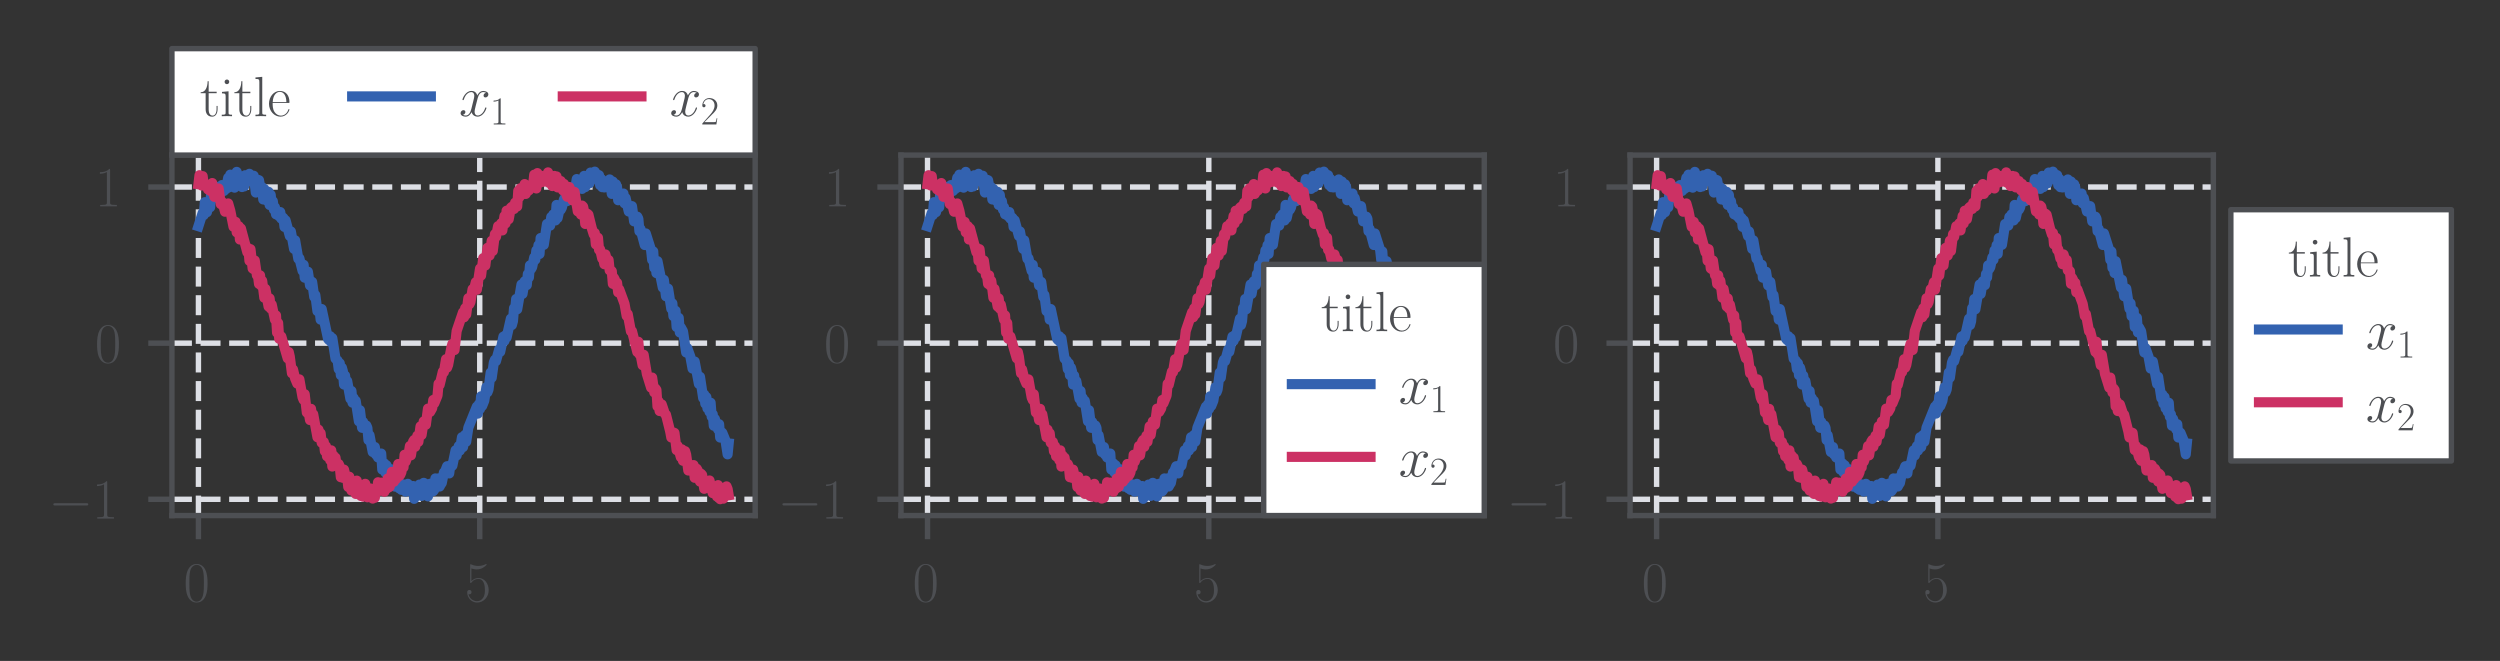 <?xml version="1.0" encoding="utf-8" standalone="no"?>
<!DOCTYPE svg PUBLIC "-//W3C//DTD SVG 1.1//EN"
  "http://www.w3.org/Graphics/SVG/1.1/DTD/svg11.dtd">
<svg xmlns:xlink="http://www.w3.org/1999/xlink" width="370.33pt" height="97.903pt" viewBox="0 0 370.33 97.903" xmlns="http://www.w3.org/2000/svg" version="1.1">
 <rect x="0" y="0" width="370.33" height="97.903" fill="#333333" stroke="none"/>
 <defs>
  <style type="text/css">*{stroke-linejoin: round; stroke-linecap: butt}</style>
 </defs>
 <g id="figure_1">
  <g id="patch_1">
   <path d="M 0 97.903 
L 370.33 97.903 
L 370.33 0 
L 0 0 
L 0 97.903 
z
" style="fill: none"/>
  </g>
  <g id="axes_1">
   <g id="patch_2">
    <path d="M 25.467 76.373 
L 111.867 76.373 
L 111.867 22.975 
L 25.467 22.975 
L 25.467 76.373 
z
" style="fill: none"/>
   </g>
   <g id="matplotlib.axis_1">
    <g id="xtick_1">
     <g id="line2d_1">
      <path d="M 29.394 76.373 
L 29.394 22.975 
" clip-path="url(#p164008a1d5)" style="fill: none; stroke-dasharray: 2.96,1.28; stroke-dashoffset: 0; stroke: #dddfe5; stroke-width: 0.8"/>
     </g>
     <g id="line2d_2">
      <defs>
       <path id="ma071bdd1bd" d="M 0 0 
L 0 3.5 
" style="stroke: #4d4f53; stroke-width: 0.8"/>
      </defs>
      <g>
       <use xlink:href="#ma071bdd1bd" x="29.394" y="76.373" style="fill: #4d4f53; stroke: #4d4f53; stroke-width: 0.8"/>
      </g>
     </g>
     <g id="text_1">
      <!-- $\mathdefault{0}$ -->
      <g style="fill: #4d4f53" transform="translate(27.19 89.09) scale(0.083 -0.083)">
       <defs>
        <path id="LMRoman17-Regular-30" d="M 2688 2025 
C 2688 2416 2682 3080 2413 3591 
C 2176 4039 1798 4198 1466 4198 
C 1158 4198 768 4058 525 3597 
C 269 3118 243 2524 243 2025 
C 243 1661 250 1106 448 619 
C 723 -39 1216 -128 1466 -128 
C 1760 -128 2208 -7 2470 600 
C 2662 1042 2688 1559 2688 2025 
z
M 2278 2096 
C 2278 1680 2278 1169 2202 792 
C 2067 95 1690 -26 1466 -26 
C 1056 -26 813 325 723 812 
C 653 1188 653 1738 653 2096 
C 653 2588 653 2997 736 3387 
C 858 3929 1216 4096 1466 4096 
C 1728 4096 2067 3923 2189 3400 
C 2272 3036 2278 2607 2278 2096 
z
" transform="scale(0.016)"/>
       </defs>
       <use xlink:href="#LMRoman17-Regular-30" transform="scale(0.996)"/>
      </g>
     </g>
    </g>
    <g id="xtick_2">
     <g id="line2d_3">
      <path d="M 71.064 76.373 
L 71.064 22.975 
" clip-path="url(#p164008a1d5)" style="fill: none; stroke-dasharray: 2.96,1.28; stroke-dashoffset: 0; stroke: #dddfe5; stroke-width: 0.8"/>
     </g>
     <g id="line2d_4">
      <g>
       <use xlink:href="#ma071bdd1bd" x="71.064" y="76.373" style="fill: #4d4f53; stroke: #4d4f53; stroke-width: 0.8"/>
      </g>
     </g>
     <g id="text_2">
      <!-- $\mathdefault{5}$ -->
      <g style="fill: #4d4f53" transform="translate(68.86 89.09) scale(0.083 -0.083)">
       <defs>
        <path id="LMRoman17-Regular-35" d="M 2669 1264 
C 2669 2030 2170 2624 1549 2624 
C 1222 2624 947 2503 730 2274 
L 730 3692 
C 794 3666 1056 3584 1325 3584 
C 1920 3584 2246 3911 2432 4100 
C 2432 4157 2432 4192 2394 4192 
C 2394 4192 2374 4192 2323 4163 
C 2099 4058 1837 3973 1517 3973 
C 1325 3973 1037 3999 723 4139 
C 653 4171 634 4171 634 4171 
C 602 4171 595 4164 595 4037 
L 595 2203 
C 595 2089 595 2057 659 2057 
C 691 2057 704 2070 736 2114 
C 941 2401 1222 2522 1542 2522 
C 1766 2522 2246 2382 2246 1289 
C 2246 1085 2246 715 2054 421 
C 1894 159 1645 25 1370 25 
C 947 25 518 320 403 814 
C 429 807 480 795 506 795 
C 589 795 749 840 749 1038 
C 749 1210 627 1280 506 1280 
C 358 1280 262 1190 262 1011 
C 262 454 704 -128 1382 -128 
C 2042 -128 2669 440 2669 1264 
z
" transform="scale(0.016)"/>
       </defs>
       <use xlink:href="#LMRoman17-Regular-35" transform="scale(0.996)"/>
      </g>
     </g>
    </g>
   </g>
   <g id="matplotlib.axis_2">
    <g id="ytick_1">
     <g id="line2d_5">
      <path d="M 25.467 73.967 
L 111.867 73.967 
" clip-path="url(#p164008a1d5)" style="fill: none; stroke-dasharray: 2.96,1.28; stroke-dashoffset: 0; stroke: #dddfe5; stroke-width: 0.8"/>
     </g>
     <g id="line2d_6">
      <defs>
       <path id="m79b67cb9cd" d="M 0 0 
L -3.5 0 
" style="stroke: #4d4f53; stroke-width: 0.8"/>
      </defs>
      <g>
       <use xlink:href="#m79b67cb9cd" x="25.467" y="73.967" style="fill: #4d4f53; stroke: #4d4f53; stroke-width: 0.8"/>
      </g>
     </g>
     <g id="text_3">
      <!-- $\mathdefault{−1}$ -->
      <g style="fill: #4d4f53" transform="translate(7.2 76.825) scale(0.083 -0.083)">
       <defs>
        <path id="LMMathSymbols10-Regular-0" d="M 4442 1600 
C 4442 1728 4320 1728 4230 1728 
L 742 1728 
C 653 1728 531 1728 531 1600 
C 531 1472 653 1472 742 1472 
L 4230 1472 
C 4320 1472 4442 1472 4442 1600 
z
" transform="scale(0.016)"/>
        <path id="LMRoman17-Regular-31" d="M 2458 0 
L 2458 160 
L 2266 160 
C 1715 160 1702 230 1702 458 
L 1702 4058 
C 1702 4192 1696 4192 1606 4192 
C 1357 3916 979 3827 621 3827 
C 602 3827 570 3827 563 3808 
C 557 3795 557 3782 557 3648 
C 755 3648 1088 3686 1344 3839 
L 1344 461 
C 1344 236 1331 160 781 160 
L 589 160 
L 589 0 
L 1523 0 
L 2458 0 
z
" transform="scale(0.016)"/>
       </defs>
       <use xlink:href="#LMMathSymbols10-Regular-0" transform="scale(0.996)"/>
       <use xlink:href="#LMRoman17-Regular-31" transform="translate(77.487 0) scale(0.996)"/>
      </g>
     </g>
    </g>
    <g id="ytick_2">
     <g id="line2d_7">
      <path d="M 25.467 50.836 
L 111.867 50.836 
" clip-path="url(#p164008a1d5)" style="fill: none; stroke-dasharray: 2.96,1.28; stroke-dashoffset: 0; stroke: #dddfe5; stroke-width: 0.8"/>
     </g>
     <g id="line2d_8">
      <g>
       <use xlink:href="#m79b67cb9cd" x="25.467" y="50.836" style="fill: #4d4f53; stroke: #4d4f53; stroke-width: 0.8"/>
      </g>
     </g>
     <g id="text_4">
      <!-- $\mathdefault{0}$ -->
      <g style="fill: #4d4f53" transform="translate(14.058 53.695) scale(0.083 -0.083)">
       <use xlink:href="#LMRoman17-Regular-30" transform="scale(0.996)"/>
      </g>
     </g>
    </g>
    <g id="ytick_3">
     <g id="line2d_9">
      <path d="M 25.467 27.706 
L 111.867 27.706 
" clip-path="url(#p164008a1d5)" style="fill: none; stroke-dasharray: 2.96,1.28; stroke-dashoffset: 0; stroke: #dddfe5; stroke-width: 0.8"/>
     </g>
     <g id="line2d_10">
      <g>
       <use xlink:href="#m79b67cb9cd" x="25.467" y="27.706" style="fill: #4d4f53; stroke: #4d4f53; stroke-width: 0.8"/>
      </g>
     </g>
     <g id="text_5">
      <!-- $\mathdefault{1}$ -->
      <g style="fill: #4d4f53" transform="translate(14.058 30.564) scale(0.083 -0.083)">
       <use xlink:href="#LMRoman17-Regular-31" transform="scale(0.996)"/>
      </g>
     </g>
    </g>
   </g>
   <g id="line2d_11">
    <path d="M 29.394 33.507 
L 30.024 31.537 
L 30.181 31.861 
L 30.339 29.947 
L 30.496 30.254 
L 30.653 31.434 
L 30.968 29.77 
L 31.126 30.706 
L 31.283 28.499 
L 31.441 29.535 
L 31.755 28.318 
L 31.913 29.127 
L 32.228 28.25 
L 32.385 27.673 
L 32.542 28.836 
L 32.7 28.449 
L 32.857 27.419 
L 33.015 27.675 
L 33.172 28.287 
L 33.329 27.622 
L 33.487 28.002 
L 33.802 26.332 
L 33.959 27.738 
L 34.116 25.869 
L 34.274 27.025 
L 34.431 26.777 
L 34.589 26.704 
L 34.746 27.798 
L 35.061 25.461 
L 35.376 27.423 
L 35.69 26.103 
L 35.848 27.707 
L 36.005 26.876 
L 36.163 27.618 
L 36.32 25.96 
L 36.477 27.018 
L 36.635 26.25 
L 36.792 26.796 
L 36.95 25.747 
L 37.422 26.936 
L 37.579 26.032 
L 37.894 28.525 
L 38.052 28.473 
L 38.209 26.637 
L 38.366 26.694 
L 38.681 28.455 
L 38.839 27.732 
L 38.996 29.547 
L 39.153 27.99 
L 39.311 28.378 
L 39.468 29.682 
L 39.783 28.418 
L 39.94 30.363 
L 40.098 28.852 
L 40.255 30.435 
L 40.413 29.799 
L 40.57 31.046 
L 40.727 30.707 
L 40.885 31.751 
L 41.042 31.341 
L 41.357 32.049 
L 41.514 31.414 
L 41.672 32.391 
L 41.829 32.151 
L 41.987 32.29 
L 42.144 33.616 
L 42.302 32.636 
L 42.931 34.958 
L 43.089 34.287 
L 43.561 36.874 
L 43.718 35.593 
L 44.19 38.338 
L 44.348 38.267 
L 44.82 40.123 
L 44.977 39.224 
L 45.135 41.136 
L 45.292 41.058 
L 45.607 40.246 
L 45.922 42.284 
L 46.079 41.665 
L 46.237 41.76 
L 46.551 43.994 
L 46.709 43.703 
L 47.024 46.098 
L 47.181 45.793 
L 47.338 45.91 
L 47.496 47.351 
L 47.653 45.779 
L 48.598 50.218 
L 48.755 50.395 
L 48.913 49.805 
L 49.07 50.706 
L 49.227 50.089 
L 49.7 53.128 
L 50.014 53.425 
L 50.172 54.679 
L 50.329 53.815 
L 50.487 55.579 
L 50.644 54.467 
L 50.801 55.038 
L 50.959 56.967 
L 51.116 55.642 
L 51.274 57.041 
L 51.431 56.444 
L 51.903 59.071 
L 52.061 57.915 
L 52.218 59.647 
L 52.375 58.948 
L 52.533 59.761 
L 52.69 59.372 
L 53.163 62.414 
L 53.32 60.765 
L 53.635 63.369 
L 53.792 62.509 
L 54.107 63.505 
L 54.264 63.029 
L 54.422 63.387 
L 54.579 65.193 
L 54.737 64.467 
L 55.209 66.954 
L 55.366 66.923 
L 55.524 66.218 
L 55.681 67.333 
L 55.838 67.261 
L 55.996 67.768 
L 56.153 67.69 
L 56.311 67.602 
L 56.468 67.185 
L 56.625 69.562 
L 56.783 68.603 
L 56.94 68.652 
L 57.098 70.005 
L 57.255 68.922 
L 57.412 69.95 
L 57.57 69.859 
L 57.727 69.913 
L 57.885 69.497 
L 58.199 70.379 
L 58.514 72.079 
L 58.829 70.695 
L 58.987 71.029 
L 59.144 72.342 
L 59.301 72.301 
L 59.459 72.557 
L 59.774 71.766 
L 60.088 72.828 
L 60.403 71.669 
L 60.561 72.443 
L 60.718 72.095 
L 60.875 72.821 
L 61.19 71.997 
L 61.348 73.894 
L 61.505 72.256 
L 61.662 72.305 
L 61.977 72.144 
L 62.135 71.781 
L 62.449 73.465 
L 62.764 71.524 
L 63.079 71.697 
L 63.394 73.531 
L 63.709 71.671 
L 63.866 71.626 
L 64.023 72.79 
L 64.181 72.761 
L 64.338 72.537 
L 64.496 70.869 
L 64.811 72.066 
L 64.968 70.862 
L 65.125 72.069 
L 65.283 71.766 
L 65.44 71.545 
L 65.755 69.992 
L 65.912 69.889 
L 66.227 69.066 
L 66.542 70.129 
L 66.699 68.935 
L 66.857 69.123 
L 67.014 68.977 
L 67.486 66.702 
L 67.644 67.472 
L 67.959 66.075 
L 68.116 66.749 
L 68.431 64.759 
L 68.588 66.235 
L 68.903 64.409 
L 69.06 65.436 
L 69.375 63.361 
L 70.635 60.23 
L 70.792 61.264 
L 70.949 59.858 
L 71.107 60.584 
L 71.264 58.704 
L 71.422 60.133 
L 71.736 59.356 
L 72.051 57.354 
L 72.209 58.107 
L 72.366 57.694 
L 72.681 55.185 
L 72.838 55.959 
L 73.153 53.69 
L 73.31 53.294 
L 73.468 53.501 
L 73.94 51.779 
L 74.097 52.112 
L 74.57 49.861 
L 74.727 50.502 
L 74.884 49.661 
L 75.042 49.992 
L 75.672 47.199 
L 75.829 48.144 
L 75.986 47.57 
L 76.144 45.638 
L 76.301 45.935 
L 76.459 44.286 
L 76.616 45.817 
L 77.246 42.143 
L 77.403 43.535 
L 77.718 41.665 
L 77.875 42.106 
L 78.033 42.231 
L 78.19 40.589 
L 78.347 41.099 
L 78.505 39.309 
L 78.662 39.86 
L 78.82 39.593 
L 79.134 38.132 
L 79.292 38.477 
L 79.449 37.092 
L 79.607 37.518 
L 79.764 36.315 
L 79.921 37.62 
L 80.079 35.26 
L 80.236 35.517 
L 80.394 35.617 
L 80.551 36.27 
L 81.023 33.178 
L 81.338 33.389 
L 81.496 33.42 
L 81.653 32.14 
L 81.81 32.431 
L 81.968 31.762 
L 82.283 32.654 
L 82.44 30.356 
L 82.597 32.304 
L 82.912 30.905 
L 83.07 31.066 
L 83.227 30.765 
L 83.542 29.51 
L 83.699 29.299 
L 83.857 28.73 
L 84.014 29.789 
L 84.171 28.023 
L 84.329 28.373 
L 84.486 29.614 
L 84.644 28.163 
L 84.801 28.504 
L 84.958 28.421 
L 85.116 28.607 
L 85.431 26.526 
L 85.588 28.016 
L 85.745 27.022 
L 86.218 27.981 
L 86.375 27.556 
L 86.533 26.05 
L 86.69 27.718 
L 87.005 26.213 
L 87.32 27.155 
L 87.477 25.559 
L 87.634 25.622 
L 87.792 26.301 
L 88.107 25.426 
L 88.264 25.688 
L 88.421 26.577 
L 88.579 25.886 
L 88.736 25.958 
L 88.894 27.431 
L 89.051 26.488 
L 89.208 27.727 
L 89.366 27.492 
L 89.523 27.766 
L 89.838 27.224 
L 89.995 27.688 
L 90.31 26.581 
L 90.625 28.72 
L 90.782 26.893 
L 90.94 28.354 
L 91.255 27.303 
L 91.412 27.758 
L 91.57 29.663 
L 91.727 29.062 
L 91.884 29.593 
L 92.042 28.898 
L 92.199 29.271 
L 92.357 28.67 
L 92.514 30.122 
L 92.671 29.325 
L 93.144 31.334 
L 93.301 30.617 
L 93.458 31.19 
L 93.616 30.535 
L 93.931 32.794 
L 94.088 32.024 
L 94.245 32.394 
L 94.403 32.097 
L 94.56 32.4 
L 94.718 34.259 
L 94.875 33.92 
L 95.505 36.293 
L 95.662 34.579 
L 96.449 37.064 
L 96.606 38.497 
L 96.764 37.245 
L 96.921 39.679 
L 97.079 38.692 
L 97.236 40.452 
L 97.394 38.685 
L 98.181 42.598 
L 98.338 41.446 
L 98.653 43.89 
L 98.81 43.819 
L 98.968 42.752 
L 99.44 45.736 
L 99.597 44.936 
L 99.755 46.837 
L 99.912 46.593 
L 100.069 46.032 
L 100.227 48.442 
L 100.542 47.08 
L 100.699 49.242 
L 100.856 48.504 
L 101.171 49.076 
L 101.643 52.213 
L 101.801 51.543 
L 102.273 52.875 
L 102.588 54.599 
L 102.903 53.551 
L 103.532 56.875 
L 103.69 55.818 
L 104.162 58.968 
L 104.319 58.436 
L 104.477 59.803 
L 104.634 58.822 
L 104.792 60.484 
L 104.949 60.107 
L 105.106 61.011 
L 105.264 59.656 
L 105.421 61.719 
L 105.579 61.372 
L 105.736 63.065 
L 105.893 62.053 
L 106.366 63.612 
L 106.523 62.837 
L 106.68 64.814 
L 106.838 63.973 
L 106.995 64.112 
L 107.467 65.26 
L 107.782 67.301 
L 107.94 65.693 
L 107.94 65.693 
" clip-path="url(#p164008a1d5)" style="fill: none; stroke: #3362b0; stroke-width: 1.5; stroke-linecap: square"/>
   </g>
   <g id="line2d_12">
    <path d="M 29.394 27.292 
L 29.552 25.952 
L 29.709 26.077 
L 29.866 27.482 
L 30.024 26.094 
L 30.181 27.442 
L 30.339 27.406 
L 30.653 27.331 
L 30.811 28.063 
L 30.968 27.648 
L 31.126 28.272 
L 31.283 28.114 
L 31.441 27.115 
L 31.755 29.158 
L 31.913 27.983 
L 32.07 29.176 
L 32.385 27.916 
L 32.7 30.234 
L 32.857 29.843 
L 33.015 30.12 
L 33.329 31.363 
L 33.487 30.193 
L 33.644 30.765 
L 33.802 30.138 
L 34.116 31.234 
L 34.589 33.591 
L 34.746 33.387 
L 34.903 32.868 
L 35.061 34.422 
L 35.376 33.504 
L 35.533 35.48 
L 35.69 33.843 
L 36.635 37.374 
L 36.792 36.773 
L 36.95 38.64 
L 37.107 36.915 
L 37.422 39.773 
L 37.579 39.886 
L 37.737 38.585 
L 38.052 40.776 
L 38.209 40.782 
L 38.366 42.058 
L 38.524 40.788 
L 38.681 42.308 
L 38.839 41.598 
L 39.153 44.107 
L 39.311 42.788 
L 39.783 45.406 
L 39.94 44.202 
L 40.098 45.707 
L 40.255 45.129 
L 40.727 47.355 
L 40.885 46.72 
L 41.042 49.284 
L 41.2 47.845 
L 41.357 50.185 
L 41.514 49.815 
L 41.672 49.847 
L 42.616 53.083 
L 42.774 52.152 
L 42.931 52.841 
L 43.246 55.291 
L 43.403 54.731 
L 43.718 56.067 
L 44.033 56.818 
L 44.348 56.196 
L 44.82 58.87 
L 44.977 59.24 
L 45.135 58.393 
L 45.45 61.116 
L 45.607 60.493 
L 45.922 62.226 
L 46.079 60.566 
L 46.237 62.105 
L 46.394 61.356 
L 47.024 64.773 
L 47.181 63.647 
L 47.338 64.939 
L 47.496 64.178 
L 47.653 65.587 
L 47.811 65.478 
L 47.968 65.478 
L 48.126 66.851 
L 48.283 66.1 
L 48.44 67.592 
L 48.598 67.323 
L 48.755 67.502 
L 48.913 68.161 
L 49.07 66.711 
L 49.227 69.11 
L 49.385 67.457 
L 49.542 68.3 
L 49.7 67.794 
L 49.857 68.91 
L 50.014 68.846 
L 50.172 68.737 
L 50.329 69.081 
L 50.487 70.696 
L 50.644 70.154 
L 50.801 70.778 
L 50.959 69.57 
L 51.274 70.902 
L 51.431 70.737 
L 51.588 72.138 
L 51.746 70.619 
L 52.061 72.67 
L 52.375 71.667 
L 52.69 73.165 
L 52.848 71.196 
L 53.163 73.252 
L 53.32 72.181 
L 53.477 73.474 
L 53.635 73.417 
L 53.792 73.574 
L 54.107 71.669 
L 54.422 73.663 
L 54.579 73.58 
L 54.894 72.366 
L 55.051 72.51 
L 55.209 73.853 
L 55.366 72.52 
L 55.524 73.735 
L 55.681 72.314 
L 55.838 72.937 
L 55.996 71.439 
L 56.153 71.561 
L 56.311 71.759 
L 56.468 71.497 
L 56.94 72.846 
L 57.098 71.819 
L 57.255 72.421 
L 57.412 70.888 
L 57.57 72.213 
L 57.727 72.117 
L 58.042 69.898 
L 58.357 71.363 
L 58.514 70.248 
L 58.672 70.965 
L 58.829 70.403 
L 58.987 68.737 
L 59.144 70.517 
L 59.301 70.334 
L 59.459 69.956 
L 59.616 68.9 
L 59.774 69.24 
L 59.931 67.366 
L 60.088 68.383 
L 60.561 67.029 
L 60.718 66.067 
L 60.875 67.447 
L 61.19 65.422 
L 61.348 65.169 
L 61.505 66.185 
L 61.82 64.539 
L 61.977 65.455 
L 62.292 63.154 
L 62.449 64.44 
L 62.764 62.427 
L 62.922 62.974 
L 63.079 62.925 
L 63.394 60.531 
L 63.551 60.633 
L 63.709 61.022 
L 64.023 60.468 
L 64.181 59.244 
L 64.338 59.738 
L 64.811 58.58 
L 64.968 56.844 
L 65.125 57.014 
L 65.598 55.05 
L 65.755 55.128 
L 66.07 53.208 
L 66.227 54.467 
L 66.385 54.045 
L 66.857 51.495 
L 67.014 50.939 
L 67.329 51.85 
L 67.644 49.029 
L 68.588 46.249 
L 68.746 47.001 
L 68.903 45.659 
L 69.06 46.585 
L 69.375 44.173 
L 69.533 45.066 
L 69.69 44.742 
L 70.005 42.829 
L 70.162 43.111 
L 70.477 41.8 
L 70.635 42.927 
L 71.107 39.778 
L 71.264 40.818 
L 71.579 38.235 
L 71.894 39.334 
L 72.209 36.716 
L 72.523 37.859 
L 72.838 35.662 
L 72.996 37.182 
L 73.31 34.681 
L 73.468 35.089 
L 73.783 33.501 
L 73.94 33.72 
L 74.255 33.065 
L 74.412 34.135 
L 74.727 32.002 
L 74.884 33.108 
L 75.042 31.213 
L 75.357 32.476 
L 75.672 30.767 
L 75.829 30.628 
L 76.144 30.955 
L 76.301 30.015 
L 76.616 30.577 
L 76.773 28.269 
L 76.931 29.225 
L 77.088 27.894 
L 77.403 28.794 
L 77.718 27.266 
L 77.875 28.728 
L 78.033 28.421 
L 78.19 27.755 
L 78.347 28.205 
L 78.505 27.448 
L 78.662 27.528 
L 78.82 27.596 
L 78.977 27.378 
L 79.134 25.878 
L 79.449 27.917 
L 79.607 25.643 
L 79.764 26.013 
L 79.921 27.093 
L 80.079 26.82 
L 80.236 26.056 
L 80.394 26.939 
L 80.551 26.738 
L 80.709 26.898 
L 81.023 26.485 
L 81.181 25.534 
L 81.338 27.094 
L 81.496 26.047 
L 81.81 27.563 
L 82.125 26.06 
L 82.283 27.323 
L 82.44 26.133 
L 82.597 27.762 
L 82.755 27.551 
L 83.07 26.819 
L 83.227 27.104 
L 83.384 28.199 
L 83.542 27.241 
L 83.857 28.695 
L 84.014 29.149 
L 84.171 28.727 
L 84.329 27.706 
L 84.486 28.066 
L 84.801 29.675 
L 85.116 28.434 
L 85.588 31.311 
L 85.745 30.532 
L 86.06 31.788 
L 86.218 30.455 
L 86.375 30.614 
L 86.533 31.33 
L 86.69 33.172 
L 86.847 32.739 
L 87.005 31.66 
L 87.162 31.794 
L 87.634 33.712 
L 87.949 34.728 
L 88.107 34.514 
L 88.264 36.206 
L 88.579 35.215 
L 88.736 37.017 
L 88.894 36.934 
L 89.208 38.299 
L 89.366 38.287 
L 89.523 39.139 
L 89.681 37.69 
L 89.995 38.821 
L 90.153 38.507 
L 90.31 40.048 
L 90.468 40.017 
L 90.625 40.167 
L 90.782 42.045 
L 90.94 41.163 
L 91.097 41.464 
L 91.255 42.327 
L 91.412 41.895 
L 91.57 43.302 
L 91.727 42.865 
L 92.514 45.008 
L 92.829 46.804 
L 92.986 46.524 
L 93.458 49.077 
L 93.616 49.046 
L 94.403 52.151 
L 94.56 50.626 
L 94.718 52.481 
L 94.875 52.459 
L 95.19 54.102 
L 95.347 52.553 
L 95.819 55.397 
L 96.449 57.426 
L 96.606 55.931 
L 96.921 58.133 
L 97.079 57.539 
L 97.236 57.759 
L 97.394 60.204 
L 97.551 59.45 
L 97.708 60.885 
L 98.023 59.906 
L 98.495 61.313 
L 98.653 61.43 
L 99.282 63.945 
L 99.44 64.806 
L 99.755 64.067 
L 99.912 64.128 
L 100.227 66.677 
L 100.384 66.049 
L 100.856 67.733 
L 101.014 66.565 
L 101.171 68.256 
L 101.486 66.832 
L 101.643 67.351 
L 101.958 69.697 
L 102.116 68.761 
L 102.588 69.896 
L 102.745 68.896 
L 102.903 70.776 
L 103.06 69.405 
L 103.218 69.44 
L 103.375 69.711 
L 103.69 71.337 
L 103.847 70.179 
L 104.005 70.354 
L 104.319 72.406 
L 104.477 71.339 
L 104.634 72.03 
L 104.792 71.922 
L 104.949 71.75 
L 105.106 71.175 
L 105.421 72.566 
L 105.579 73.044 
L 105.893 72.452 
L 106.051 72.626 
L 106.208 73.555 
L 106.366 71.864 
L 106.68 73.946 
L 106.838 73.038 
L 107.153 73.868 
L 107.625 72.048 
L 107.782 72.426 
L 107.94 73.368 
L 107.94 73.368 
" clip-path="url(#p164008a1d5)" style="fill: none; stroke: #cc3164; stroke-width: 1.5; stroke-linecap: square"/>
   </g>
   <g id="patch_3">
    <path d="M 25.467 76.373 
L 25.467 22.975 
" style="fill: none; stroke: #4d4f53; stroke-width: 0.8; stroke-linejoin: miter; stroke-linecap: square"/>
   </g>
   <g id="patch_4">
    <path d="M 111.867 76.373 
L 111.867 22.975 
" style="fill: none; stroke: #4d4f53; stroke-width: 0.8; stroke-linejoin: miter; stroke-linecap: square"/>
   </g>
   <g id="patch_5">
    <path d="M 25.467 76.373 
L 111.867 76.373 
" style="fill: none; stroke: #4d4f53; stroke-width: 0.8; stroke-linejoin: miter; stroke-linecap: square"/>
   </g>
   <g id="patch_6">
    <path d="M 25.467 22.975 
L 111.867 22.975 
" style="fill: none; stroke: #4d4f53; stroke-width: 0.8; stroke-linejoin: miter; stroke-linecap: square"/>
   </g>
   <g id="legend_1">
    <g id="patch_7">
     <path d="M 25.467 22.975 
L 111.867 22.975 
L 111.867 7.2 
L 25.467 7.2 
z
" style="fill: #ffffff; stroke: #4d4f53; stroke-width: 0.8; stroke-linejoin: miter"/>
    </g>
    <g id="text_6">
     <!-- title -->
     <g style="fill: #4d4f53" transform="translate(29.632 17.196) scale(0.083 -0.083)">
      <defs>
       <path id="LMRoman17-Regular-74" d="M 1965 777 
L 1965 1140 
L 1850 1140 
L 1850 783 
C 1850 344 1677 51 1408 51 
C 1222 51 966 178 966 758 
L 966 2560 
L 1862 2560 
L 1862 2725 
L 966 2725 
L 966 3904 
L 851 3904 
C 838 3245 614 2668 70 2668 
L 70 2560 
L 627 2560 
L 627 771 
C 627 650 627 -64 1370 -64 
C 1747 -64 1965 306 1965 777 
z
" transform="scale(0.016)"/>
       <path id="LMRoman17-Regular-69" d="M 1370 -13 
L 1370 153 
C 992 153 979 191 979 420 
L 979 2778 
L 243 2708 
L 243 2542 
C 602 2542 653 2503 653 2198 
L 653 427 
C 653 184 627 153 218 153 
L 218 -13 
C 371 0 646 0 806 0 
C 960 0 1222 0 1370 -13 
z
M 1056 3835 
C 1056 3988 934 4096 800 4096 
C 646 4096 538 3975 538 3835 
C 538 3682 659 3574 794 3574 
C 947 3574 1056 3695 1056 3835 
z
" transform="scale(0.016)"/>
       <path id="LMRoman17-Regular-6c" d="M 1414 -13 
L 1414 153 
C 1005 153 979 178 979 426 
L 979 4396 
L 218 4326 
L 218 4160 
C 595 4160 653 4122 653 3817 
L 653 426 
C 653 184 627 153 218 153 
L 218 -13 
C 371 0 653 0 813 0 
C 979 0 1261 0 1414 -13 
z
" transform="scale(0.016)"/>
       <path id="LMRoman17-Regular-65" d="M 2464 1576 
C 2464 2238 2118 2816 1389 2816 
C 710 2816 173 2169 173 1383 
C 173 551 781 -64 1459 -64 
C 2176 -64 2458 606 2458 739 
C 2458 784 2406 784 2406 784 
C 2362 784 2355 771 2330 695 
C 2189 265 1837 51 1504 51 
C 1229 51 954 203 781 480 
C 582 803 582 1176 582 1472 
L 2438 1472 
C 2464 1498 2464 1511 2464 1576 
z
M 2118 1568 
L 589 1568 
C 634 2505 1126 2714 1382 2714 
C 1818 2714 2112 2297 2118 1568 
z
" transform="scale(0.016)"/>
      </defs>
      <use xlink:href="#LMRoman17-Regular-74" transform="scale(0.996)"/>
      <use xlink:href="#LMRoman17-Regular-69" transform="translate(35.282 0) scale(0.996)"/>
      <use xlink:href="#LMRoman17-Regular-74" transform="translate(60.154 0) scale(0.996)"/>
      <use xlink:href="#LMRoman17-Regular-6c" transform="translate(95.435 0) scale(0.996)"/>
      <use xlink:href="#LMRoman17-Regular-65" transform="translate(120.307 0) scale(0.996)"/>
     </g>
    </g>
    <g id="line2d_13">
     <path d="M 52.164 14.28 
L 57.995 14.28 
L 63.826 14.28 
" style="fill: none; stroke: #3362b0; stroke-width: 1.5; stroke-linecap: square"/>
    </g>
    <g id="text_7">
     <!-- $x_1$ -->
     <g style="fill: #4d4f53" transform="translate(67.991 17.196) scale(0.083 -0.083)">
      <defs>
       <path id="LMMathItalic12-Regular-78" d="M 3072 913 
C 3072 945 3046 971 3008 971 
C 2950 971 2944 939 2925 888 
C 2752 326 2381 64 2093 64 
C 1869 64 1747 230 1747 492 
C 1747 632 1773 734 1875 1156 
L 2099 2024 
C 2195 2408 2413 2689 2707 2689 
C 2707 2689 2899 2689 3034 2606 
C 2829 2567 2752 2414 2752 2293 
C 2752 2139 2874 2088 2963 2088 
C 3155 2088 3290 2254 3290 2427 
C 3290 2695 2982 2816 2714 2816 
C 2323 2816 2106 2433 2048 2312 
C 1901 2816 1504 2816 1389 2816 
C 736 2816 390 1980 390 1839 
C 390 1814 416 1782 461 1782 
C 512 1782 525 1820 538 1846 
C 755 2555 1184 2689 1370 2689 
C 1658 2689 1715 2420 1715 2267 
C 1715 2127 1677 1980 1600 1673 
L 1382 798 
C 1286 415 1101 64 762 64 
C 730 64 570 64 435 147 
C 666 192 717 383 717 460 
C 717 588 621 664 499 664 
C 346 664 179 530 179 326 
C 179 57 480 -64 755 -64 
C 1062 -64 1280 179 1414 441 
C 1517 64 1837 -64 2074 -64 
C 2726 -64 3072 773 3072 913 
z
" transform="scale(0.016)"/>
      </defs>
      <use xlink:href="#LMMathItalic12-Regular-78" transform="scale(0.996)"/>
      <use xlink:href="#LMRoman17-Regular-31" transform="translate(55.434 -14.944) scale(0.697)"/>
     </g>
    </g>
    <g id="line2d_14">
     <path d="M 83.361 14.28 
L 89.192 14.28 
L 95.023 14.28 
" style="fill: none; stroke: #cc3164; stroke-width: 1.5; stroke-linecap: square"/>
    </g>
    <g id="text_8">
     <!-- $x_2$ -->
     <g style="fill: #4d4f53" transform="translate(99.188 17.196) scale(0.083 -0.083)">
      <defs>
       <path id="LMRoman17-Regular-32" d="M 2669 989 
L 2554 989 
C 2490 536 2438 459 2413 420 
C 2381 369 1920 369 1830 369 
L 602 369 
L 1824 1597 
C 2214 1967 2669 2402 2669 3035 
C 2669 3790 2067 4224 1395 4224 
C 691 4224 262 3604 262 3030 
C 262 2780 448 2748 525 2748 
C 589 2748 781 2787 781 3010 
C 781 3207 614 3264 525 3264 
C 486 3264 448 3258 422 3245 
C 544 3790 915 4058 1306 4058 
C 1862 4058 2227 3617 2227 3035 
C 2227 2479 1901 2000 1536 1584 
L 262 146 
L 262 0 
L 2515 0 
L 2669 989 
z
" transform="scale(0.016)"/>
      </defs>
      <use xlink:href="#LMMathItalic12-Regular-78" transform="scale(0.996)"/>
      <use xlink:href="#LMRoman17-Regular-32" transform="translate(55.434 -14.944) scale(0.697)"/>
     </g>
    </g>
   </g>
  </g>
  <g id="axes_2">
   <g id="patch_8">
    <path d="M 133.467 76.373 
L 219.867 76.373 
L 219.867 22.975 
L 133.467 22.975 
L 133.467 76.373 
z
" style="fill: none"/>
   </g>
   <g id="matplotlib.axis_3">
    <g id="xtick_3">
     <g id="line2d_15">
      <path d="M 137.394 76.373 
L 137.394 22.975 
" clip-path="url(#p180c80b399)" style="fill: none; stroke-dasharray: 2.96,1.28; stroke-dashoffset: 0; stroke: #dddfe5; stroke-width: 0.8"/>
     </g>
     <g id="line2d_16">
      <g>
       <use xlink:href="#ma071bdd1bd" x="137.394" y="76.373" style="fill: #4d4f53; stroke: #4d4f53; stroke-width: 0.8"/>
      </g>
     </g>
     <g id="text_9">
      <!-- $\mathdefault{0}$ -->
      <g style="fill: #4d4f53" transform="translate(135.19 89.09) scale(0.083 -0.083)">
       <use xlink:href="#LMRoman17-Regular-30" transform="scale(0.996)"/>
      </g>
     </g>
    </g>
    <g id="xtick_4">
     <g id="line2d_17">
      <path d="M 179.064 76.373 
L 179.064 22.975 
" clip-path="url(#p180c80b399)" style="fill: none; stroke-dasharray: 2.96,1.28; stroke-dashoffset: 0; stroke: #dddfe5; stroke-width: 0.8"/>
     </g>
     <g id="line2d_18">
      <g>
       <use xlink:href="#ma071bdd1bd" x="179.064" y="76.373" style="fill: #4d4f53; stroke: #4d4f53; stroke-width: 0.8"/>
      </g>
     </g>
     <g id="text_10">
      <!-- $\mathdefault{5}$ -->
      <g style="fill: #4d4f53" transform="translate(176.86 89.09) scale(0.083 -0.083)">
       <use xlink:href="#LMRoman17-Regular-35" transform="scale(0.996)"/>
      </g>
     </g>
    </g>
   </g>
   <g id="matplotlib.axis_4">
    <g id="ytick_4">
     <g id="line2d_19">
      <path d="M 133.467 73.967 
L 219.867 73.967 
" clip-path="url(#p180c80b399)" style="fill: none; stroke-dasharray: 2.96,1.28; stroke-dashoffset: 0; stroke: #dddfe5; stroke-width: 0.8"/>
     </g>
     <g id="line2d_20">
      <g>
       <use xlink:href="#m79b67cb9cd" x="133.467" y="73.967" style="fill: #4d4f53; stroke: #4d4f53; stroke-width: 0.8"/>
      </g>
     </g>
     <g id="text_11">
      <!-- $\mathdefault{−1}$ -->
      <g style="fill: #4d4f53" transform="translate(115.2 76.825) scale(0.083 -0.083)">
       <use xlink:href="#LMMathSymbols10-Regular-0" transform="scale(0.996)"/>
       <use xlink:href="#LMRoman17-Regular-31" transform="translate(77.487 0) scale(0.996)"/>
      </g>
     </g>
    </g>
    <g id="ytick_5">
     <g id="line2d_21">
      <path d="M 133.467 50.836 
L 219.867 50.836 
" clip-path="url(#p180c80b399)" style="fill: none; stroke-dasharray: 2.96,1.28; stroke-dashoffset: 0; stroke: #dddfe5; stroke-width: 0.8"/>
     </g>
     <g id="line2d_22">
      <g>
       <use xlink:href="#m79b67cb9cd" x="133.467" y="50.836" style="fill: #4d4f53; stroke: #4d4f53; stroke-width: 0.8"/>
      </g>
     </g>
     <g id="text_12">
      <!-- $\mathdefault{0}$ -->
      <g style="fill: #4d4f53" transform="translate(122.058 53.695) scale(0.083 -0.083)">
       <use xlink:href="#LMRoman17-Regular-30" transform="scale(0.996)"/>
      </g>
     </g>
    </g>
    <g id="ytick_6">
     <g id="line2d_23">
      <path d="M 133.467 27.706 
L 219.867 27.706 
" clip-path="url(#p180c80b399)" style="fill: none; stroke-dasharray: 2.96,1.28; stroke-dashoffset: 0; stroke: #dddfe5; stroke-width: 0.8"/>
     </g>
     <g id="line2d_24">
      <g>
       <use xlink:href="#m79b67cb9cd" x="133.467" y="27.706" style="fill: #4d4f53; stroke: #4d4f53; stroke-width: 0.8"/>
      </g>
     </g>
     <g id="text_13">
      <!-- $\mathdefault{1}$ -->
      <g style="fill: #4d4f53" transform="translate(122.058 30.564) scale(0.083 -0.083)">
       <use xlink:href="#LMRoman17-Regular-31" transform="scale(0.996)"/>
      </g>
     </g>
    </g>
   </g>
   <g id="line2d_25">
    <path d="M 137.394 33.507 
L 138.024 31.537 
L 138.181 31.861 
L 138.339 29.947 
L 138.496 30.254 
L 138.653 31.434 
L 138.968 29.77 
L 139.126 30.706 
L 139.283 28.499 
L 139.441 29.535 
L 139.755 28.318 
L 139.913 29.127 
L 140.228 28.25 
L 140.385 27.673 
L 140.542 28.836 
L 140.7 28.449 
L 140.857 27.419 
L 141.015 27.675 
L 141.172 28.287 
L 141.329 27.622 
L 141.487 28.002 
L 141.802 26.332 
L 141.959 27.738 
L 142.116 25.869 
L 142.274 27.025 
L 142.431 26.777 
L 142.589 26.704 
L 142.746 27.798 
L 143.061 25.461 
L 143.376 27.423 
L 143.69 26.103 
L 143.848 27.707 
L 144.005 26.876 
L 144.163 27.618 
L 144.32 25.96 
L 144.477 27.018 
L 144.635 26.25 
L 144.792 26.796 
L 144.95 25.747 
L 145.422 26.936 
L 145.579 26.032 
L 145.894 28.525 
L 146.052 28.473 
L 146.209 26.637 
L 146.366 26.694 
L 146.681 28.455 
L 146.839 27.732 
L 146.996 29.547 
L 147.153 27.99 
L 147.311 28.378 
L 147.468 29.682 
L 147.783 28.418 
L 147.94 30.363 
L 148.098 28.852 
L 148.255 30.435 
L 148.413 29.799 
L 148.57 31.046 
L 148.727 30.707 
L 148.885 31.751 
L 149.042 31.341 
L 149.357 32.049 
L 149.514 31.414 
L 149.672 32.391 
L 149.829 32.151 
L 149.987 32.29 
L 150.144 33.616 
L 150.302 32.636 
L 150.931 34.958 
L 151.089 34.287 
L 151.561 36.874 
L 151.718 35.593 
L 152.19 38.338 
L 152.348 38.267 
L 152.82 40.123 
L 152.977 39.224 
L 153.135 41.136 
L 153.292 41.058 
L 153.607 40.246 
L 153.922 42.284 
L 154.079 41.665 
L 154.237 41.76 
L 154.551 43.994 
L 154.709 43.703 
L 155.024 46.098 
L 155.181 45.793 
L 155.338 45.91 
L 155.496 47.351 
L 155.653 45.779 
L 156.598 50.218 
L 156.755 50.395 
L 156.913 49.805 
L 157.07 50.706 
L 157.227 50.089 
L 157.7 53.128 
L 158.014 53.425 
L 158.172 54.679 
L 158.329 53.815 
L 158.487 55.579 
L 158.644 54.467 
L 158.801 55.038 
L 158.959 56.967 
L 159.116 55.642 
L 159.274 57.041 
L 159.431 56.444 
L 159.903 59.071 
L 160.061 57.915 
L 160.218 59.647 
L 160.375 58.948 
L 160.533 59.761 
L 160.69 59.372 
L 161.163 62.414 
L 161.32 60.765 
L 161.635 63.369 
L 161.792 62.509 
L 162.107 63.505 
L 162.264 63.029 
L 162.422 63.387 
L 162.579 65.193 
L 162.737 64.467 
L 163.209 66.954 
L 163.366 66.923 
L 163.524 66.218 
L 163.681 67.333 
L 163.838 67.261 
L 163.996 67.768 
L 164.153 67.69 
L 164.311 67.602 
L 164.468 67.185 
L 164.625 69.562 
L 164.783 68.603 
L 164.94 68.652 
L 165.098 70.005 
L 165.255 68.922 
L 165.412 69.95 
L 165.57 69.859 
L 165.727 69.913 
L 165.885 69.497 
L 166.199 70.379 
L 166.514 72.079 
L 166.829 70.695 
L 166.987 71.029 
L 167.144 72.342 
L 167.301 72.301 
L 167.459 72.557 
L 167.774 71.766 
L 168.088 72.828 
L 168.403 71.669 
L 168.561 72.443 
L 168.718 72.095 
L 168.875 72.821 
L 169.19 71.997 
L 169.348 73.894 
L 169.505 72.256 
L 169.662 72.305 
L 169.977 72.144 
L 170.135 71.781 
L 170.449 73.465 
L 170.764 71.524 
L 171.079 71.697 
L 171.394 73.531 
L 171.709 71.671 
L 171.866 71.626 
L 172.023 72.79 
L 172.181 72.761 
L 172.338 72.537 
L 172.496 70.869 
L 172.811 72.066 
L 172.968 70.862 
L 173.125 72.069 
L 173.283 71.766 
L 173.44 71.545 
L 173.755 69.992 
L 173.912 69.889 
L 174.227 69.066 
L 174.542 70.129 
L 174.699 68.935 
L 174.857 69.123 
L 175.014 68.977 
L 175.486 66.702 
L 175.644 67.472 
L 175.959 66.075 
L 176.116 66.749 
L 176.431 64.759 
L 176.588 66.235 
L 176.903 64.409 
L 177.06 65.436 
L 177.375 63.361 
L 178.635 60.23 
L 178.792 61.264 
L 178.949 59.858 
L 179.107 60.584 
L 179.264 58.704 
L 179.422 60.133 
L 179.736 59.356 
L 180.051 57.354 
L 180.209 58.107 
L 180.366 57.694 
L 180.681 55.185 
L 180.838 55.959 
L 181.153 53.69 
L 181.31 53.294 
L 181.468 53.501 
L 181.94 51.779 
L 182.097 52.112 
L 182.57 49.861 
L 182.727 50.502 
L 182.884 49.661 
L 183.042 49.992 
L 183.672 47.199 
L 183.829 48.144 
L 183.986 47.57 
L 184.144 45.638 
L 184.301 45.935 
L 184.459 44.286 
L 184.616 45.817 
L 185.246 42.143 
L 185.403 43.535 
L 185.718 41.665 
L 185.875 42.106 
L 186.033 42.231 
L 186.19 40.589 
L 186.347 41.099 
L 186.505 39.309 
L 186.662 39.86 
L 186.82 39.593 
L 187.134 38.132 
L 187.292 38.477 
L 187.449 37.092 
L 187.607 37.518 
L 187.764 36.315 
L 187.921 37.62 
L 188.079 35.26 
L 188.236 35.517 
L 188.394 35.617 
L 188.551 36.27 
L 189.023 33.178 
L 189.338 33.389 
L 189.496 33.42 
L 189.653 32.14 
L 189.81 32.431 
L 189.968 31.762 
L 190.283 32.654 
L 190.44 30.356 
L 190.597 32.304 
L 190.912 30.905 
L 191.07 31.066 
L 191.227 30.765 
L 191.542 29.51 
L 191.699 29.299 
L 191.857 28.73 
L 192.014 29.789 
L 192.171 28.023 
L 192.329 28.373 
L 192.486 29.614 
L 192.644 28.163 
L 192.801 28.504 
L 192.958 28.421 
L 193.116 28.607 
L 193.431 26.526 
L 193.588 28.016 
L 193.745 27.022 
L 194.218 27.981 
L 194.375 27.556 
L 194.533 26.05 
L 194.69 27.718 
L 195.005 26.213 
L 195.32 27.155 
L 195.477 25.559 
L 195.634 25.622 
L 195.792 26.301 
L 196.107 25.426 
L 196.264 25.688 
L 196.421 26.577 
L 196.579 25.886 
L 196.736 25.958 
L 196.894 27.431 
L 197.051 26.488 
L 197.208 27.727 
L 197.366 27.492 
L 197.523 27.766 
L 197.838 27.224 
L 197.995 27.688 
L 198.31 26.581 
L 198.625 28.72 
L 198.782 26.893 
L 198.94 28.354 
L 199.255 27.303 
L 199.412 27.758 
L 199.57 29.663 
L 199.727 29.062 
L 199.884 29.593 
L 200.042 28.898 
L 200.199 29.271 
L 200.357 28.67 
L 200.514 30.122 
L 200.671 29.325 
L 201.144 31.334 
L 201.301 30.617 
L 201.458 31.19 
L 201.616 30.535 
L 201.931 32.794 
L 202.088 32.024 
L 202.245 32.394 
L 202.403 32.097 
L 202.56 32.4 
L 202.718 34.259 
L 202.875 33.92 
L 203.505 36.293 
L 203.662 34.579 
L 204.449 37.064 
L 204.606 38.497 
L 204.764 37.245 
L 204.921 39.679 
L 205.079 38.692 
L 205.236 40.452 
L 205.394 38.685 
L 206.181 42.598 
L 206.338 41.446 
L 206.653 43.89 
L 206.81 43.819 
L 206.968 42.752 
L 207.44 45.736 
L 207.597 44.936 
L 207.755 46.837 
L 207.912 46.593 
L 208.069 46.032 
L 208.227 48.442 
L 208.542 47.08 
L 208.699 49.242 
L 208.856 48.504 
L 209.171 49.076 
L 209.643 52.213 
L 209.801 51.543 
L 210.273 52.875 
L 210.588 54.599 
L 210.903 53.551 
L 211.532 56.875 
L 211.69 55.818 
L 212.162 58.968 
L 212.319 58.436 
L 212.477 59.803 
L 212.634 58.822 
L 212.792 60.484 
L 212.949 60.107 
L 213.106 61.011 
L 213.264 59.656 
L 213.421 61.719 
L 213.579 61.372 
L 213.736 63.065 
L 213.893 62.053 
L 214.366 63.612 
L 214.523 62.837 
L 214.68 64.814 
L 214.838 63.973 
L 214.995 64.112 
L 215.467 65.26 
L 215.782 67.301 
L 215.94 65.693 
L 215.94 65.693 
" clip-path="url(#p180c80b399)" style="fill: none; stroke: #3362b0; stroke-width: 1.5; stroke-linecap: square"/>
   </g>
   <g id="line2d_26">
    <path d="M 137.394 27.292 
L 137.552 25.952 
L 137.709 26.077 
L 137.866 27.482 
L 138.024 26.094 
L 138.181 27.442 
L 138.339 27.406 
L 138.653 27.331 
L 138.811 28.063 
L 138.968 27.648 
L 139.126 28.272 
L 139.283 28.114 
L 139.441 27.115 
L 139.755 29.158 
L 139.913 27.983 
L 140.07 29.176 
L 140.385 27.916 
L 140.7 30.234 
L 140.857 29.843 
L 141.015 30.12 
L 141.329 31.363 
L 141.487 30.193 
L 141.644 30.765 
L 141.802 30.138 
L 142.116 31.234 
L 142.589 33.591 
L 142.746 33.387 
L 142.903 32.868 
L 143.061 34.422 
L 143.376 33.504 
L 143.533 35.48 
L 143.69 33.843 
L 144.635 37.374 
L 144.792 36.773 
L 144.95 38.64 
L 145.107 36.915 
L 145.422 39.773 
L 145.579 39.886 
L 145.737 38.585 
L 146.052 40.776 
L 146.209 40.782 
L 146.366 42.058 
L 146.524 40.788 
L 146.681 42.308 
L 146.839 41.598 
L 147.153 44.107 
L 147.311 42.788 
L 147.783 45.406 
L 147.94 44.202 
L 148.098 45.707 
L 148.255 45.129 
L 148.727 47.355 
L 148.885 46.72 
L 149.042 49.284 
L 149.2 47.845 
L 149.357 50.185 
L 149.514 49.815 
L 149.672 49.847 
L 150.616 53.083 
L 150.774 52.152 
L 150.931 52.841 
L 151.246 55.291 
L 151.403 54.731 
L 151.718 56.067 
L 152.033 56.818 
L 152.348 56.196 
L 152.82 58.87 
L 152.977 59.24 
L 153.135 58.393 
L 153.45 61.116 
L 153.607 60.493 
L 153.922 62.226 
L 154.079 60.566 
L 154.237 62.105 
L 154.394 61.356 
L 155.024 64.773 
L 155.181 63.647 
L 155.338 64.939 
L 155.496 64.178 
L 155.653 65.587 
L 155.811 65.478 
L 155.968 65.478 
L 156.126 66.851 
L 156.283 66.1 
L 156.44 67.592 
L 156.598 67.323 
L 156.755 67.502 
L 156.913 68.161 
L 157.07 66.711 
L 157.227 69.11 
L 157.385 67.457 
L 157.542 68.3 
L 157.7 67.794 
L 157.857 68.91 
L 158.014 68.846 
L 158.172 68.737 
L 158.329 69.081 
L 158.487 70.696 
L 158.644 70.154 
L 158.801 70.778 
L 158.959 69.57 
L 159.274 70.902 
L 159.431 70.737 
L 159.588 72.138 
L 159.746 70.619 
L 160.061 72.67 
L 160.375 71.667 
L 160.69 73.165 
L 160.848 71.196 
L 161.163 73.252 
L 161.32 72.181 
L 161.477 73.474 
L 161.635 73.417 
L 161.792 73.574 
L 162.107 71.669 
L 162.422 73.663 
L 162.579 73.58 
L 162.894 72.366 
L 163.051 72.51 
L 163.209 73.853 
L 163.366 72.52 
L 163.524 73.735 
L 163.681 72.314 
L 163.838 72.937 
L 163.996 71.439 
L 164.153 71.561 
L 164.311 71.759 
L 164.468 71.497 
L 164.94 72.846 
L 165.098 71.819 
L 165.255 72.421 
L 165.412 70.888 
L 165.57 72.213 
L 165.727 72.117 
L 166.042 69.898 
L 166.357 71.363 
L 166.514 70.248 
L 166.672 70.965 
L 166.829 70.403 
L 166.987 68.737 
L 167.144 70.517 
L 167.301 70.334 
L 167.459 69.956 
L 167.616 68.9 
L 167.774 69.24 
L 167.931 67.366 
L 168.088 68.383 
L 168.561 67.029 
L 168.718 66.067 
L 168.875 67.447 
L 169.19 65.422 
L 169.348 65.169 
L 169.505 66.185 
L 169.82 64.539 
L 169.977 65.455 
L 170.292 63.154 
L 170.449 64.44 
L 170.764 62.427 
L 170.922 62.974 
L 171.079 62.925 
L 171.394 60.531 
L 171.551 60.633 
L 171.709 61.022 
L 172.023 60.468 
L 172.181 59.244 
L 172.338 59.738 
L 172.811 58.58 
L 172.968 56.844 
L 173.125 57.014 
L 173.598 55.05 
L 173.755 55.128 
L 174.07 53.208 
L 174.227 54.467 
L 174.385 54.045 
L 174.857 51.495 
L 175.014 50.939 
L 175.329 51.85 
L 175.644 49.029 
L 176.588 46.249 
L 176.746 47.001 
L 176.903 45.659 
L 177.06 46.585 
L 177.375 44.173 
L 177.533 45.066 
L 177.69 44.742 
L 178.005 42.829 
L 178.162 43.111 
L 178.477 41.8 
L 178.635 42.927 
L 179.107 39.778 
L 179.264 40.818 
L 179.579 38.235 
L 179.894 39.334 
L 180.209 36.716 
L 180.523 37.859 
L 180.838 35.662 
L 180.996 37.182 
L 181.31 34.681 
L 181.468 35.089 
L 181.783 33.501 
L 181.94 33.72 
L 182.255 33.065 
L 182.412 34.135 
L 182.727 32.002 
L 182.884 33.108 
L 183.042 31.213 
L 183.357 32.476 
L 183.672 30.767 
L 183.829 30.628 
L 184.144 30.955 
L 184.301 30.015 
L 184.616 30.577 
L 184.773 28.269 
L 184.931 29.225 
L 185.088 27.894 
L 185.403 28.794 
L 185.718 27.266 
L 185.875 28.728 
L 186.033 28.421 
L 186.19 27.755 
L 186.347 28.205 
L 186.505 27.448 
L 186.662 27.528 
L 186.82 27.596 
L 186.977 27.378 
L 187.134 25.878 
L 187.449 27.917 
L 187.607 25.643 
L 187.764 26.013 
L 187.921 27.093 
L 188.079 26.82 
L 188.236 26.056 
L 188.394 26.939 
L 188.551 26.738 
L 188.709 26.898 
L 189.023 26.485 
L 189.181 25.534 
L 189.338 27.094 
L 189.496 26.047 
L 189.81 27.563 
L 190.125 26.06 
L 190.283 27.323 
L 190.44 26.133 
L 190.597 27.762 
L 190.755 27.551 
L 191.07 26.819 
L 191.227 27.104 
L 191.384 28.199 
L 191.542 27.241 
L 191.857 28.695 
L 192.014 29.149 
L 192.171 28.727 
L 192.329 27.706 
L 192.486 28.066 
L 192.801 29.675 
L 193.116 28.434 
L 193.588 31.311 
L 193.745 30.532 
L 194.06 31.788 
L 194.218 30.455 
L 194.375 30.614 
L 194.533 31.33 
L 194.69 33.172 
L 194.847 32.739 
L 195.005 31.66 
L 195.162 31.794 
L 195.634 33.712 
L 195.949 34.728 
L 196.107 34.514 
L 196.264 36.206 
L 196.579 35.215 
L 196.736 37.017 
L 196.894 36.934 
L 197.208 38.299 
L 197.366 38.287 
L 197.523 39.139 
L 197.681 37.69 
L 197.995 38.821 
L 198.153 38.507 
L 198.31 40.048 
L 198.468 40.017 
L 198.625 40.167 
L 198.782 42.045 
L 198.94 41.163 
L 199.097 41.464 
L 199.255 42.327 
L 199.412 41.895 
L 199.57 43.302 
L 199.727 42.865 
L 200.514 45.008 
L 200.829 46.804 
L 200.986 46.524 
L 201.458 49.077 
L 201.616 49.046 
L 202.403 52.151 
L 202.56 50.626 
L 202.718 52.481 
L 202.875 52.459 
L 203.19 54.102 
L 203.347 52.553 
L 203.819 55.397 
L 204.449 57.426 
L 204.606 55.931 
L 204.921 58.133 
L 205.079 57.539 
L 205.236 57.759 
L 205.394 60.204 
L 205.551 59.45 
L 205.708 60.885 
L 206.023 59.906 
L 206.495 61.313 
L 206.653 61.43 
L 207.282 63.945 
L 207.44 64.806 
L 207.755 64.067 
L 207.912 64.128 
L 208.227 66.677 
L 208.384 66.049 
L 208.856 67.733 
L 209.014 66.565 
L 209.171 68.256 
L 209.486 66.832 
L 209.643 67.351 
L 209.958 69.697 
L 210.116 68.761 
L 210.588 69.896 
L 210.745 68.896 
L 210.903 70.776 
L 211.06 69.405 
L 211.218 69.44 
L 211.375 69.711 
L 211.69 71.337 
L 211.847 70.179 
L 212.005 70.354 
L 212.319 72.406 
L 212.477 71.339 
L 212.634 72.03 
L 212.792 71.922 
L 212.949 71.75 
L 213.106 71.175 
L 213.421 72.566 
L 213.579 73.044 
L 213.893 72.452 
L 214.051 72.626 
L 214.208 73.555 
L 214.366 71.864 
L 214.68 73.946 
L 214.838 73.038 
L 215.153 73.868 
L 215.625 72.048 
L 215.782 72.426 
L 215.94 73.368 
L 215.94 73.368 
" clip-path="url(#p180c80b399)" style="fill: none; stroke: #cc3164; stroke-width: 1.5; stroke-linecap: square"/>
   </g>
   <g id="patch_9">
    <path d="M 133.467 76.373 
L 133.467 22.975 
" style="fill: none; stroke: #4d4f53; stroke-width: 0.8; stroke-linejoin: miter; stroke-linecap: square"/>
   </g>
   <g id="patch_10">
    <path d="M 219.867 76.373 
L 219.867 22.975 
" style="fill: none; stroke: #4d4f53; stroke-width: 0.8; stroke-linejoin: miter; stroke-linecap: square"/>
   </g>
   <g id="patch_11">
    <path d="M 133.467 76.373 
L 219.867 76.373 
" style="fill: none; stroke: #4d4f53; stroke-width: 0.8; stroke-linejoin: miter; stroke-linecap: square"/>
   </g>
   <g id="patch_12">
    <path d="M 133.467 22.975 
L 219.867 22.975 
" style="fill: none; stroke: #4d4f53; stroke-width: 0.8; stroke-linejoin: miter; stroke-linecap: square"/>
   </g>
   <g id="legend_2">
    <g id="patch_13">
     <path d="M 187.196 76.373 
L 219.867 76.373 
L 219.867 39.159 
L 187.196 39.159 
z
" style="fill: #ffffff; stroke: #4d4f53; stroke-width: 0.8; stroke-linejoin: miter"/>
    </g>
    <g id="text_14">
     <!-- title -->
     <g style="fill: #4d4f53" transform="translate(195.694 49.041) scale(0.083 -0.083)">
      <use xlink:href="#LMRoman17-Regular-74" transform="scale(0.996)"/>
      <use xlink:href="#LMRoman17-Regular-69" transform="translate(35.282 0) scale(0.996)"/>
      <use xlink:href="#LMRoman17-Regular-74" transform="translate(60.154 0) scale(0.996)"/>
      <use xlink:href="#LMRoman17-Regular-6c" transform="translate(95.435 0) scale(0.996)"/>
      <use xlink:href="#LMRoman17-Regular-65" transform="translate(120.307 0) scale(0.996)"/>
     </g>
    </g>
    <g id="line2d_27">
     <path d="M 191.361 56.902 
L 197.192 56.902 
L 203.023 56.902 
" style="fill: none; stroke: #3362b0; stroke-width: 1.5; stroke-linecap: square"/>
    </g>
    <g id="text_15">
     <!-- $x_1$ -->
     <g style="fill: #4d4f53" transform="translate(207.188 59.818) scale(0.083 -0.083)">
      <use xlink:href="#LMMathItalic12-Regular-78" transform="scale(0.996)"/>
      <use xlink:href="#LMRoman17-Regular-31" transform="translate(55.434 -14.944) scale(0.697)"/>
     </g>
    </g>
    <g id="line2d_28">
     <path d="M 191.361 67.679 
L 197.192 67.679 
L 203.023 67.679 
" style="fill: none; stroke: #cc3164; stroke-width: 1.5; stroke-linecap: square"/>
    </g>
    <g id="text_16">
     <!-- $x_2$ -->
     <g style="fill: #4d4f53" transform="translate(207.188 70.594) scale(0.083 -0.083)">
      <use xlink:href="#LMMathItalic12-Regular-78" transform="scale(0.996)"/>
      <use xlink:href="#LMRoman17-Regular-32" transform="translate(55.434 -14.944) scale(0.697)"/>
     </g>
    </g>
   </g>
  </g>
  <g id="axes_3">
   <g id="patch_14">
    <path d="M 241.467 76.373 
L 327.867 76.373 
L 327.867 22.975 
L 241.467 22.975 
L 241.467 76.373 
z
" style="fill: none"/>
   </g>
   <g id="matplotlib.axis_5">
    <g id="xtick_5">
     <g id="line2d_29">
      <path d="M 245.394 76.373 
L 245.394 22.975 
" clip-path="url(#pbff398f789)" style="fill: none; stroke-dasharray: 2.96,1.28; stroke-dashoffset: 0; stroke: #dddfe5; stroke-width: 0.8"/>
     </g>
     <g id="line2d_30">
      <g>
       <use xlink:href="#ma071bdd1bd" x="245.394" y="76.373" style="fill: #4d4f53; stroke: #4d4f53; stroke-width: 0.8"/>
      </g>
     </g>
     <g id="text_17">
      <!-- $\mathdefault{0}$ -->
      <g style="fill: #4d4f53" transform="translate(243.19 89.09) scale(0.083 -0.083)">
       <use xlink:href="#LMRoman17-Regular-30" transform="scale(0.996)"/>
      </g>
     </g>
    </g>
    <g id="xtick_6">
     <g id="line2d_31">
      <path d="M 287.064 76.373 
L 287.064 22.975 
" clip-path="url(#pbff398f789)" style="fill: none; stroke-dasharray: 2.96,1.28; stroke-dashoffset: 0; stroke: #dddfe5; stroke-width: 0.8"/>
     </g>
     <g id="line2d_32">
      <g>
       <use xlink:href="#ma071bdd1bd" x="287.064" y="76.373" style="fill: #4d4f53; stroke: #4d4f53; stroke-width: 0.8"/>
      </g>
     </g>
     <g id="text_18">
      <!-- $\mathdefault{5}$ -->
      <g style="fill: #4d4f53" transform="translate(284.86 89.09) scale(0.083 -0.083)">
       <use xlink:href="#LMRoman17-Regular-35" transform="scale(0.996)"/>
      </g>
     </g>
    </g>
   </g>
   <g id="matplotlib.axis_6">
    <g id="ytick_7">
     <g id="line2d_33">
      <path d="M 241.467 73.967 
L 327.867 73.967 
" clip-path="url(#pbff398f789)" style="fill: none; stroke-dasharray: 2.96,1.28; stroke-dashoffset: 0; stroke: #dddfe5; stroke-width: 0.8"/>
     </g>
     <g id="line2d_34">
      <g>
       <use xlink:href="#m79b67cb9cd" x="241.467" y="73.967" style="fill: #4d4f53; stroke: #4d4f53; stroke-width: 0.8"/>
      </g>
     </g>
     <g id="text_19">
      <!-- $\mathdefault{−1}$ -->
      <g style="fill: #4d4f53" transform="translate(223.2 76.825) scale(0.083 -0.083)">
       <use xlink:href="#LMMathSymbols10-Regular-0" transform="scale(0.996)"/>
       <use xlink:href="#LMRoman17-Regular-31" transform="translate(77.487 0) scale(0.996)"/>
      </g>
     </g>
    </g>
    <g id="ytick_8">
     <g id="line2d_35">
      <path d="M 241.467 50.836 
L 327.867 50.836 
" clip-path="url(#pbff398f789)" style="fill: none; stroke-dasharray: 2.96,1.28; stroke-dashoffset: 0; stroke: #dddfe5; stroke-width: 0.8"/>
     </g>
     <g id="line2d_36">
      <g>
       <use xlink:href="#m79b67cb9cd" x="241.467" y="50.836" style="fill: #4d4f53; stroke: #4d4f53; stroke-width: 0.8"/>
      </g>
     </g>
     <g id="text_20">
      <!-- $\mathdefault{0}$ -->
      <g style="fill: #4d4f53" transform="translate(230.058 53.695) scale(0.083 -0.083)">
       <use xlink:href="#LMRoman17-Regular-30" transform="scale(0.996)"/>
      </g>
     </g>
    </g>
    <g id="ytick_9">
     <g id="line2d_37">
      <path d="M 241.467 27.706 
L 327.867 27.706 
" clip-path="url(#pbff398f789)" style="fill: none; stroke-dasharray: 2.96,1.28; stroke-dashoffset: 0; stroke: #dddfe5; stroke-width: 0.8"/>
     </g>
     <g id="line2d_38">
      <g>
       <use xlink:href="#m79b67cb9cd" x="241.467" y="27.706" style="fill: #4d4f53; stroke: #4d4f53; stroke-width: 0.8"/>
      </g>
     </g>
     <g id="text_21">
      <!-- $\mathdefault{1}$ -->
      <g style="fill: #4d4f53" transform="translate(230.058 30.564) scale(0.083 -0.083)">
       <use xlink:href="#LMRoman17-Regular-31" transform="scale(0.996)"/>
      </g>
     </g>
    </g>
   </g>
   <g id="line2d_39">
    <path d="M 245.394 33.507 
L 246.024 31.537 
L 246.181 31.861 
L 246.339 29.947 
L 246.496 30.254 
L 246.653 31.434 
L 246.968 29.77 
L 247.126 30.706 
L 247.283 28.499 
L 247.441 29.535 
L 247.755 28.318 
L 247.913 29.127 
L 248.228 28.25 
L 248.385 27.673 
L 248.542 28.836 
L 248.7 28.449 
L 248.857 27.419 
L 249.015 27.675 
L 249.172 28.287 
L 249.329 27.622 
L 249.487 28.002 
L 249.802 26.332 
L 249.959 27.738 
L 250.116 25.869 
L 250.274 27.025 
L 250.431 26.777 
L 250.589 26.704 
L 250.746 27.798 
L 251.061 25.461 
L 251.376 27.423 
L 251.69 26.103 
L 251.848 27.707 
L 252.005 26.876 
L 252.163 27.618 
L 252.32 25.96 
L 252.477 27.018 
L 252.635 26.25 
L 252.792 26.796 
L 252.95 25.747 
L 253.422 26.936 
L 253.579 26.032 
L 253.894 28.525 
L 254.052 28.473 
L 254.209 26.637 
L 254.366 26.694 
L 254.681 28.455 
L 254.839 27.732 
L 254.996 29.547 
L 255.153 27.99 
L 255.311 28.378 
L 255.468 29.682 
L 255.783 28.418 
L 255.94 30.363 
L 256.098 28.852 
L 256.255 30.435 
L 256.413 29.799 
L 256.57 31.046 
L 256.727 30.707 
L 256.885 31.751 
L 257.042 31.341 
L 257.357 32.049 
L 257.514 31.414 
L 257.672 32.391 
L 257.829 32.151 
L 257.987 32.29 
L 258.144 33.616 
L 258.302 32.636 
L 258.931 34.958 
L 259.089 34.287 
L 259.561 36.874 
L 259.718 35.593 
L 260.19 38.338 
L 260.348 38.267 
L 260.82 40.123 
L 260.977 39.224 
L 261.135 41.136 
L 261.292 41.058 
L 261.607 40.246 
L 261.922 42.284 
L 262.079 41.665 
L 262.237 41.76 
L 262.551 43.994 
L 262.709 43.703 
L 263.024 46.098 
L 263.181 45.793 
L 263.338 45.91 
L 263.496 47.351 
L 263.653 45.779 
L 264.598 50.218 
L 264.755 50.395 
L 264.913 49.805 
L 265.07 50.706 
L 265.227 50.089 
L 265.7 53.128 
L 266.014 53.425 
L 266.172 54.679 
L 266.329 53.815 
L 266.487 55.579 
L 266.644 54.467 
L 266.801 55.038 
L 266.959 56.967 
L 267.116 55.642 
L 267.274 57.041 
L 267.431 56.444 
L 267.903 59.071 
L 268.061 57.915 
L 268.218 59.647 
L 268.375 58.948 
L 268.533 59.761 
L 268.69 59.372 
L 269.163 62.414 
L 269.32 60.765 
L 269.635 63.369 
L 269.792 62.509 
L 270.107 63.505 
L 270.264 63.029 
L 270.422 63.387 
L 270.579 65.193 
L 270.737 64.467 
L 271.209 66.954 
L 271.366 66.923 
L 271.524 66.218 
L 271.681 67.333 
L 271.838 67.261 
L 271.996 67.768 
L 272.153 67.69 
L 272.311 67.602 
L 272.468 67.185 
L 272.625 69.562 
L 272.783 68.603 
L 272.94 68.652 
L 273.098 70.005 
L 273.255 68.922 
L 273.412 69.95 
L 273.57 69.859 
L 273.727 69.913 
L 273.885 69.497 
L 274.199 70.379 
L 274.514 72.079 
L 274.829 70.695 
L 274.987 71.029 
L 275.144 72.342 
L 275.301 72.301 
L 275.459 72.557 
L 275.774 71.766 
L 276.088 72.828 
L 276.403 71.669 
L 276.561 72.443 
L 276.718 72.095 
L 276.875 72.821 
L 277.19 71.997 
L 277.348 73.894 
L 277.505 72.256 
L 277.662 72.305 
L 277.977 72.144 
L 278.135 71.781 
L 278.449 73.465 
L 278.764 71.524 
L 279.079 71.697 
L 279.394 73.531 
L 279.709 71.671 
L 279.866 71.626 
L 280.023 72.79 
L 280.181 72.761 
L 280.338 72.537 
L 280.496 70.869 
L 280.811 72.066 
L 280.968 70.862 
L 281.125 72.069 
L 281.283 71.766 
L 281.44 71.545 
L 281.755 69.992 
L 281.912 69.889 
L 282.227 69.066 
L 282.542 70.129 
L 282.699 68.935 
L 282.857 69.123 
L 283.014 68.977 
L 283.486 66.702 
L 283.644 67.472 
L 283.959 66.075 
L 284.116 66.749 
L 284.431 64.759 
L 284.588 66.235 
L 284.903 64.409 
L 285.06 65.436 
L 285.375 63.361 
L 286.635 60.23 
L 286.792 61.264 
L 286.949 59.858 
L 287.107 60.584 
L 287.264 58.704 
L 287.422 60.133 
L 287.736 59.356 
L 288.051 57.354 
L 288.209 58.107 
L 288.366 57.694 
L 288.681 55.185 
L 288.838 55.959 
L 289.153 53.69 
L 289.31 53.294 
L 289.468 53.501 
L 289.94 51.779 
L 290.097 52.112 
L 290.57 49.861 
L 290.727 50.502 
L 290.884 49.661 
L 291.042 49.992 
L 291.672 47.199 
L 291.829 48.144 
L 291.986 47.57 
L 292.144 45.638 
L 292.301 45.935 
L 292.459 44.286 
L 292.616 45.817 
L 293.246 42.143 
L 293.403 43.535 
L 293.718 41.665 
L 293.875 42.106 
L 294.033 42.231 
L 294.19 40.589 
L 294.347 41.099 
L 294.505 39.309 
L 294.662 39.86 
L 294.82 39.593 
L 295.134 38.132 
L 295.292 38.477 
L 295.449 37.092 
L 295.607 37.518 
L 295.764 36.315 
L 295.921 37.62 
L 296.079 35.26 
L 296.236 35.517 
L 296.394 35.617 
L 296.551 36.27 
L 297.023 33.178 
L 297.338 33.389 
L 297.496 33.42 
L 297.653 32.14 
L 297.81 32.431 
L 297.968 31.762 
L 298.283 32.654 
L 298.44 30.356 
L 298.597 32.304 
L 298.912 30.905 
L 299.07 31.066 
L 299.227 30.765 
L 299.542 29.51 
L 299.699 29.299 
L 299.857 28.73 
L 300.014 29.789 
L 300.171 28.023 
L 300.329 28.373 
L 300.486 29.614 
L 300.644 28.163 
L 300.801 28.504 
L 300.958 28.421 
L 301.116 28.607 
L 301.431 26.526 
L 301.588 28.016 
L 301.745 27.022 
L 302.218 27.981 
L 302.375 27.556 
L 302.533 26.05 
L 302.69 27.718 
L 303.005 26.213 
L 303.32 27.155 
L 303.477 25.559 
L 303.634 25.622 
L 303.792 26.301 
L 304.107 25.426 
L 304.264 25.688 
L 304.421 26.577 
L 304.579 25.886 
L 304.736 25.958 
L 304.894 27.431 
L 305.051 26.488 
L 305.208 27.727 
L 305.366 27.492 
L 305.523 27.766 
L 305.838 27.224 
L 305.995 27.688 
L 306.31 26.581 
L 306.625 28.72 
L 306.782 26.893 
L 306.94 28.354 
L 307.255 27.303 
L 307.412 27.758 
L 307.57 29.663 
L 307.727 29.062 
L 307.884 29.593 
L 308.042 28.898 
L 308.199 29.271 
L 308.357 28.67 
L 308.514 30.122 
L 308.671 29.325 
L 309.144 31.334 
L 309.301 30.617 
L 309.458 31.19 
L 309.616 30.535 
L 309.931 32.794 
L 310.088 32.024 
L 310.245 32.394 
L 310.403 32.097 
L 310.56 32.4 
L 310.718 34.259 
L 310.875 33.92 
L 311.505 36.293 
L 311.662 34.579 
L 312.449 37.064 
L 312.606 38.497 
L 312.764 37.245 
L 312.921 39.679 
L 313.079 38.692 
L 313.236 40.452 
L 313.394 38.685 
L 314.181 42.598 
L 314.338 41.446 
L 314.653 43.89 
L 314.81 43.819 
L 314.968 42.752 
L 315.44 45.736 
L 315.597 44.936 
L 315.755 46.837 
L 315.912 46.593 
L 316.069 46.032 
L 316.227 48.442 
L 316.542 47.08 
L 316.699 49.242 
L 316.856 48.504 
L 317.171 49.076 
L 317.643 52.213 
L 317.801 51.543 
L 318.273 52.875 
L 318.588 54.599 
L 318.903 53.551 
L 319.532 56.875 
L 319.69 55.818 
L 320.162 58.968 
L 320.319 58.436 
L 320.477 59.803 
L 320.634 58.822 
L 320.792 60.484 
L 320.949 60.107 
L 321.106 61.011 
L 321.264 59.656 
L 321.421 61.719 
L 321.579 61.372 
L 321.736 63.065 
L 321.893 62.053 
L 322.366 63.612 
L 322.523 62.837 
L 322.68 64.814 
L 322.838 63.973 
L 322.995 64.112 
L 323.467 65.26 
L 323.782 67.301 
L 323.94 65.693 
L 323.94 65.693 
" clip-path="url(#pbff398f789)" style="fill: none; stroke: #3362b0; stroke-width: 1.5; stroke-linecap: square"/>
   </g>
   <g id="line2d_40">
    <path d="M 245.394 27.292 
L 245.552 25.952 
L 245.709 26.077 
L 245.866 27.482 
L 246.024 26.094 
L 246.181 27.442 
L 246.339 27.406 
L 246.653 27.331 
L 246.811 28.063 
L 246.968 27.648 
L 247.126 28.272 
L 247.283 28.114 
L 247.441 27.115 
L 247.755 29.158 
L 247.913 27.983 
L 248.07 29.176 
L 248.385 27.916 
L 248.7 30.234 
L 248.857 29.843 
L 249.015 30.12 
L 249.329 31.363 
L 249.487 30.193 
L 249.644 30.765 
L 249.802 30.138 
L 250.116 31.234 
L 250.589 33.591 
L 250.746 33.387 
L 250.903 32.868 
L 251.061 34.422 
L 251.376 33.504 
L 251.533 35.48 
L 251.69 33.843 
L 252.635 37.374 
L 252.792 36.773 
L 252.95 38.64 
L 253.107 36.915 
L 253.422 39.773 
L 253.579 39.886 
L 253.737 38.585 
L 254.052 40.776 
L 254.209 40.782 
L 254.366 42.058 
L 254.524 40.788 
L 254.681 42.308 
L 254.839 41.598 
L 255.153 44.107 
L 255.311 42.788 
L 255.783 45.406 
L 255.94 44.202 
L 256.098 45.707 
L 256.255 45.129 
L 256.727 47.355 
L 256.885 46.72 
L 257.042 49.284 
L 257.2 47.845 
L 257.357 50.185 
L 257.514 49.815 
L 257.672 49.847 
L 258.616 53.083 
L 258.774 52.152 
L 258.931 52.841 
L 259.246 55.291 
L 259.403 54.731 
L 259.718 56.067 
L 260.033 56.818 
L 260.348 56.196 
L 260.82 58.87 
L 260.977 59.24 
L 261.135 58.393 
L 261.45 61.116 
L 261.607 60.493 
L 261.922 62.226 
L 262.079 60.566 
L 262.237 62.105 
L 262.394 61.356 
L 263.024 64.773 
L 263.181 63.647 
L 263.338 64.939 
L 263.496 64.178 
L 263.653 65.587 
L 263.811 65.478 
L 263.968 65.478 
L 264.126 66.851 
L 264.283 66.1 
L 264.44 67.592 
L 264.598 67.323 
L 264.755 67.502 
L 264.913 68.161 
L 265.07 66.711 
L 265.227 69.11 
L 265.385 67.457 
L 265.542 68.3 
L 265.7 67.794 
L 265.857 68.91 
L 266.014 68.846 
L 266.172 68.737 
L 266.329 69.081 
L 266.487 70.696 
L 266.644 70.154 
L 266.801 70.778 
L 266.959 69.57 
L 267.274 70.902 
L 267.431 70.737 
L 267.588 72.138 
L 267.746 70.619 
L 268.061 72.67 
L 268.375 71.667 
L 268.69 73.165 
L 268.848 71.196 
L 269.163 73.252 
L 269.32 72.181 
L 269.477 73.474 
L 269.635 73.417 
L 269.792 73.574 
L 270.107 71.669 
L 270.422 73.663 
L 270.579 73.58 
L 270.894 72.366 
L 271.051 72.51 
L 271.209 73.853 
L 271.366 72.52 
L 271.524 73.735 
L 271.681 72.314 
L 271.838 72.937 
L 271.996 71.439 
L 272.153 71.561 
L 272.311 71.759 
L 272.468 71.497 
L 272.94 72.846 
L 273.098 71.819 
L 273.255 72.421 
L 273.412 70.888 
L 273.57 72.213 
L 273.727 72.117 
L 274.042 69.898 
L 274.357 71.363 
L 274.514 70.248 
L 274.672 70.965 
L 274.829 70.403 
L 274.987 68.737 
L 275.144 70.517 
L 275.301 70.334 
L 275.459 69.956 
L 275.616 68.9 
L 275.774 69.24 
L 275.931 67.366 
L 276.088 68.383 
L 276.561 67.029 
L 276.718 66.067 
L 276.875 67.447 
L 277.19 65.422 
L 277.348 65.169 
L 277.505 66.185 
L 277.82 64.539 
L 277.977 65.455 
L 278.292 63.154 
L 278.449 64.44 
L 278.764 62.427 
L 278.922 62.974 
L 279.079 62.925 
L 279.394 60.531 
L 279.551 60.633 
L 279.709 61.022 
L 280.023 60.468 
L 280.181 59.244 
L 280.338 59.738 
L 280.811 58.58 
L 280.968 56.844 
L 281.125 57.014 
L 281.598 55.05 
L 281.755 55.128 
L 282.07 53.208 
L 282.227 54.467 
L 282.385 54.045 
L 282.857 51.495 
L 283.014 50.939 
L 283.329 51.85 
L 283.644 49.029 
L 284.588 46.249 
L 284.746 47.001 
L 284.903 45.659 
L 285.06 46.585 
L 285.375 44.173 
L 285.533 45.066 
L 285.69 44.742 
L 286.005 42.829 
L 286.162 43.111 
L 286.477 41.8 
L 286.635 42.927 
L 287.107 39.778 
L 287.264 40.818 
L 287.579 38.235 
L 287.894 39.334 
L 288.209 36.716 
L 288.523 37.859 
L 288.838 35.662 
L 288.996 37.182 
L 289.31 34.681 
L 289.468 35.089 
L 289.783 33.501 
L 289.94 33.72 
L 290.255 33.065 
L 290.412 34.135 
L 290.727 32.002 
L 290.884 33.108 
L 291.042 31.213 
L 291.357 32.476 
L 291.672 30.767 
L 291.829 30.628 
L 292.144 30.955 
L 292.301 30.015 
L 292.616 30.577 
L 292.773 28.269 
L 292.931 29.225 
L 293.088 27.894 
L 293.403 28.794 
L 293.718 27.266 
L 293.875 28.728 
L 294.033 28.421 
L 294.19 27.755 
L 294.347 28.205 
L 294.505 27.448 
L 294.662 27.528 
L 294.82 27.596 
L 294.977 27.378 
L 295.134 25.878 
L 295.449 27.917 
L 295.607 25.643 
L 295.764 26.013 
L 295.921 27.093 
L 296.079 26.82 
L 296.236 26.056 
L 296.394 26.939 
L 296.551 26.738 
L 296.709 26.898 
L 297.023 26.485 
L 297.181 25.534 
L 297.338 27.094 
L 297.496 26.047 
L 297.81 27.563 
L 298.125 26.06 
L 298.283 27.323 
L 298.44 26.133 
L 298.597 27.762 
L 298.755 27.551 
L 299.07 26.819 
L 299.227 27.104 
L 299.384 28.199 
L 299.542 27.241 
L 299.857 28.695 
L 300.014 29.149 
L 300.171 28.727 
L 300.329 27.706 
L 300.486 28.066 
L 300.801 29.675 
L 301.116 28.434 
L 301.588 31.311 
L 301.745 30.532 
L 302.06 31.788 
L 302.218 30.455 
L 302.375 30.614 
L 302.533 31.33 
L 302.69 33.172 
L 302.847 32.739 
L 303.005 31.66 
L 303.162 31.794 
L 303.634 33.712 
L 303.949 34.728 
L 304.107 34.514 
L 304.264 36.206 
L 304.579 35.215 
L 304.736 37.017 
L 304.894 36.934 
L 305.208 38.299 
L 305.366 38.287 
L 305.523 39.139 
L 305.681 37.69 
L 305.995 38.821 
L 306.153 38.507 
L 306.31 40.048 
L 306.468 40.017 
L 306.625 40.167 
L 306.782 42.045 
L 306.94 41.163 
L 307.097 41.464 
L 307.255 42.327 
L 307.412 41.895 
L 307.57 43.302 
L 307.727 42.865 
L 308.514 45.008 
L 308.829 46.804 
L 308.986 46.524 
L 309.458 49.077 
L 309.616 49.046 
L 310.403 52.151 
L 310.56 50.626 
L 310.718 52.481 
L 310.875 52.459 
L 311.19 54.102 
L 311.347 52.553 
L 311.819 55.397 
L 312.449 57.426 
L 312.606 55.931 
L 312.921 58.133 
L 313.079 57.539 
L 313.236 57.759 
L 313.394 60.204 
L 313.551 59.45 
L 313.708 60.885 
L 314.023 59.906 
L 314.495 61.313 
L 314.653 61.43 
L 315.282 63.945 
L 315.44 64.806 
L 315.755 64.067 
L 315.912 64.128 
L 316.227 66.677 
L 316.384 66.049 
L 316.856 67.733 
L 317.014 66.565 
L 317.171 68.256 
L 317.486 66.832 
L 317.643 67.351 
L 317.958 69.697 
L 318.116 68.761 
L 318.588 69.896 
L 318.745 68.896 
L 318.903 70.776 
L 319.06 69.405 
L 319.218 69.44 
L 319.375 69.711 
L 319.69 71.337 
L 319.847 70.179 
L 320.005 70.354 
L 320.319 72.406 
L 320.477 71.339 
L 320.634 72.03 
L 320.792 71.922 
L 320.949 71.75 
L 321.106 71.175 
L 321.421 72.566 
L 321.579 73.044 
L 321.893 72.452 
L 322.051 72.626 
L 322.208 73.555 
L 322.366 71.864 
L 322.68 73.946 
L 322.838 73.038 
L 323.153 73.868 
L 323.625 72.048 
L 323.782 72.426 
L 323.94 73.368 
L 323.94 73.368 
" clip-path="url(#pbff398f789)" style="fill: none; stroke: #cc3164; stroke-width: 1.5; stroke-linecap: square"/>
   </g>
   <g id="patch_15">
    <path d="M 241.467 76.373 
L 241.467 22.975 
" style="fill: none; stroke: #4d4f53; stroke-width: 0.8; stroke-linejoin: miter; stroke-linecap: square"/>
   </g>
   <g id="patch_16">
    <path d="M 327.867 76.373 
L 327.867 22.975 
" style="fill: none; stroke: #4d4f53; stroke-width: 0.8; stroke-linejoin: miter; stroke-linecap: square"/>
   </g>
   <g id="patch_17">
    <path d="M 241.467 76.373 
L 327.867 76.373 
" style="fill: none; stroke: #4d4f53; stroke-width: 0.8; stroke-linejoin: miter; stroke-linecap: square"/>
   </g>
   <g id="patch_18">
    <path d="M 241.467 22.975 
L 327.867 22.975 
" style="fill: none; stroke: #4d4f53; stroke-width: 0.8; stroke-linejoin: miter; stroke-linecap: square"/>
   </g>
   <g id="legend_3">
    <g id="patch_19">
     <path d="M 330.459 68.281 
L 363.13 68.281 
L 363.13 31.067 
L 330.459 31.067 
z
" style="fill: #ffffff; stroke: #4d4f53; stroke-width: 0.8; stroke-linejoin: miter"/>
    </g>
    <g id="text_22">
     <!-- title -->
     <g style="fill: #4d4f53" transform="translate(338.956 40.949) scale(0.083 -0.083)">
      <use xlink:href="#LMRoman17-Regular-74" transform="scale(0.996)"/>
      <use xlink:href="#LMRoman17-Regular-69" transform="translate(35.282 0) scale(0.996)"/>
      <use xlink:href="#LMRoman17-Regular-74" transform="translate(60.154 0) scale(0.996)"/>
      <use xlink:href="#LMRoman17-Regular-6c" transform="translate(95.435 0) scale(0.996)"/>
      <use xlink:href="#LMRoman17-Regular-65" transform="translate(120.307 0) scale(0.996)"/>
     </g>
    </g>
    <g id="line2d_41">
     <path d="M 334.624 48.81 
L 340.455 48.81 
L 346.286 48.81 
" style="fill: none; stroke: #3362b0; stroke-width: 1.5; stroke-linecap: square"/>
    </g>
    <g id="text_23">
     <!-- $x_1$ -->
     <g style="fill: #4d4f53" transform="translate(350.451 51.725) scale(0.083 -0.083)">
      <use xlink:href="#LMMathItalic12-Regular-78" transform="scale(0.996)"/>
      <use xlink:href="#LMRoman17-Regular-31" transform="translate(55.434 -14.944) scale(0.697)"/>
     </g>
    </g>
    <g id="line2d_42">
     <path d="M 334.624 59.586 
L 340.455 59.586 
L 346.286 59.586 
" style="fill: none; stroke: #cc3164; stroke-width: 1.5; stroke-linecap: square"/>
    </g>
    <g id="text_24">
     <!-- $x_2$ -->
     <g style="fill: #4d4f53" transform="translate(350.451 62.502) scale(0.083 -0.083)">
      <use xlink:href="#LMMathItalic12-Regular-78" transform="scale(0.996)"/>
      <use xlink:href="#LMRoman17-Regular-32" transform="translate(55.434 -14.944) scale(0.697)"/>
     </g>
    </g>
   </g>
  </g>
 </g>
 <defs>
  <clipPath id="p164008a1d5">
   <rect x="25.467" y="22.975" width="86.4" height="53.398"/>
  </clipPath>
  <clipPath id="p180c80b399">
   <rect x="133.467" y="22.975" width="86.4" height="53.398"/>
  </clipPath>
  <clipPath id="pbff398f789">
   <rect x="241.467" y="22.975" width="86.4" height="53.398"/>
  </clipPath>
 </defs>
</svg>
